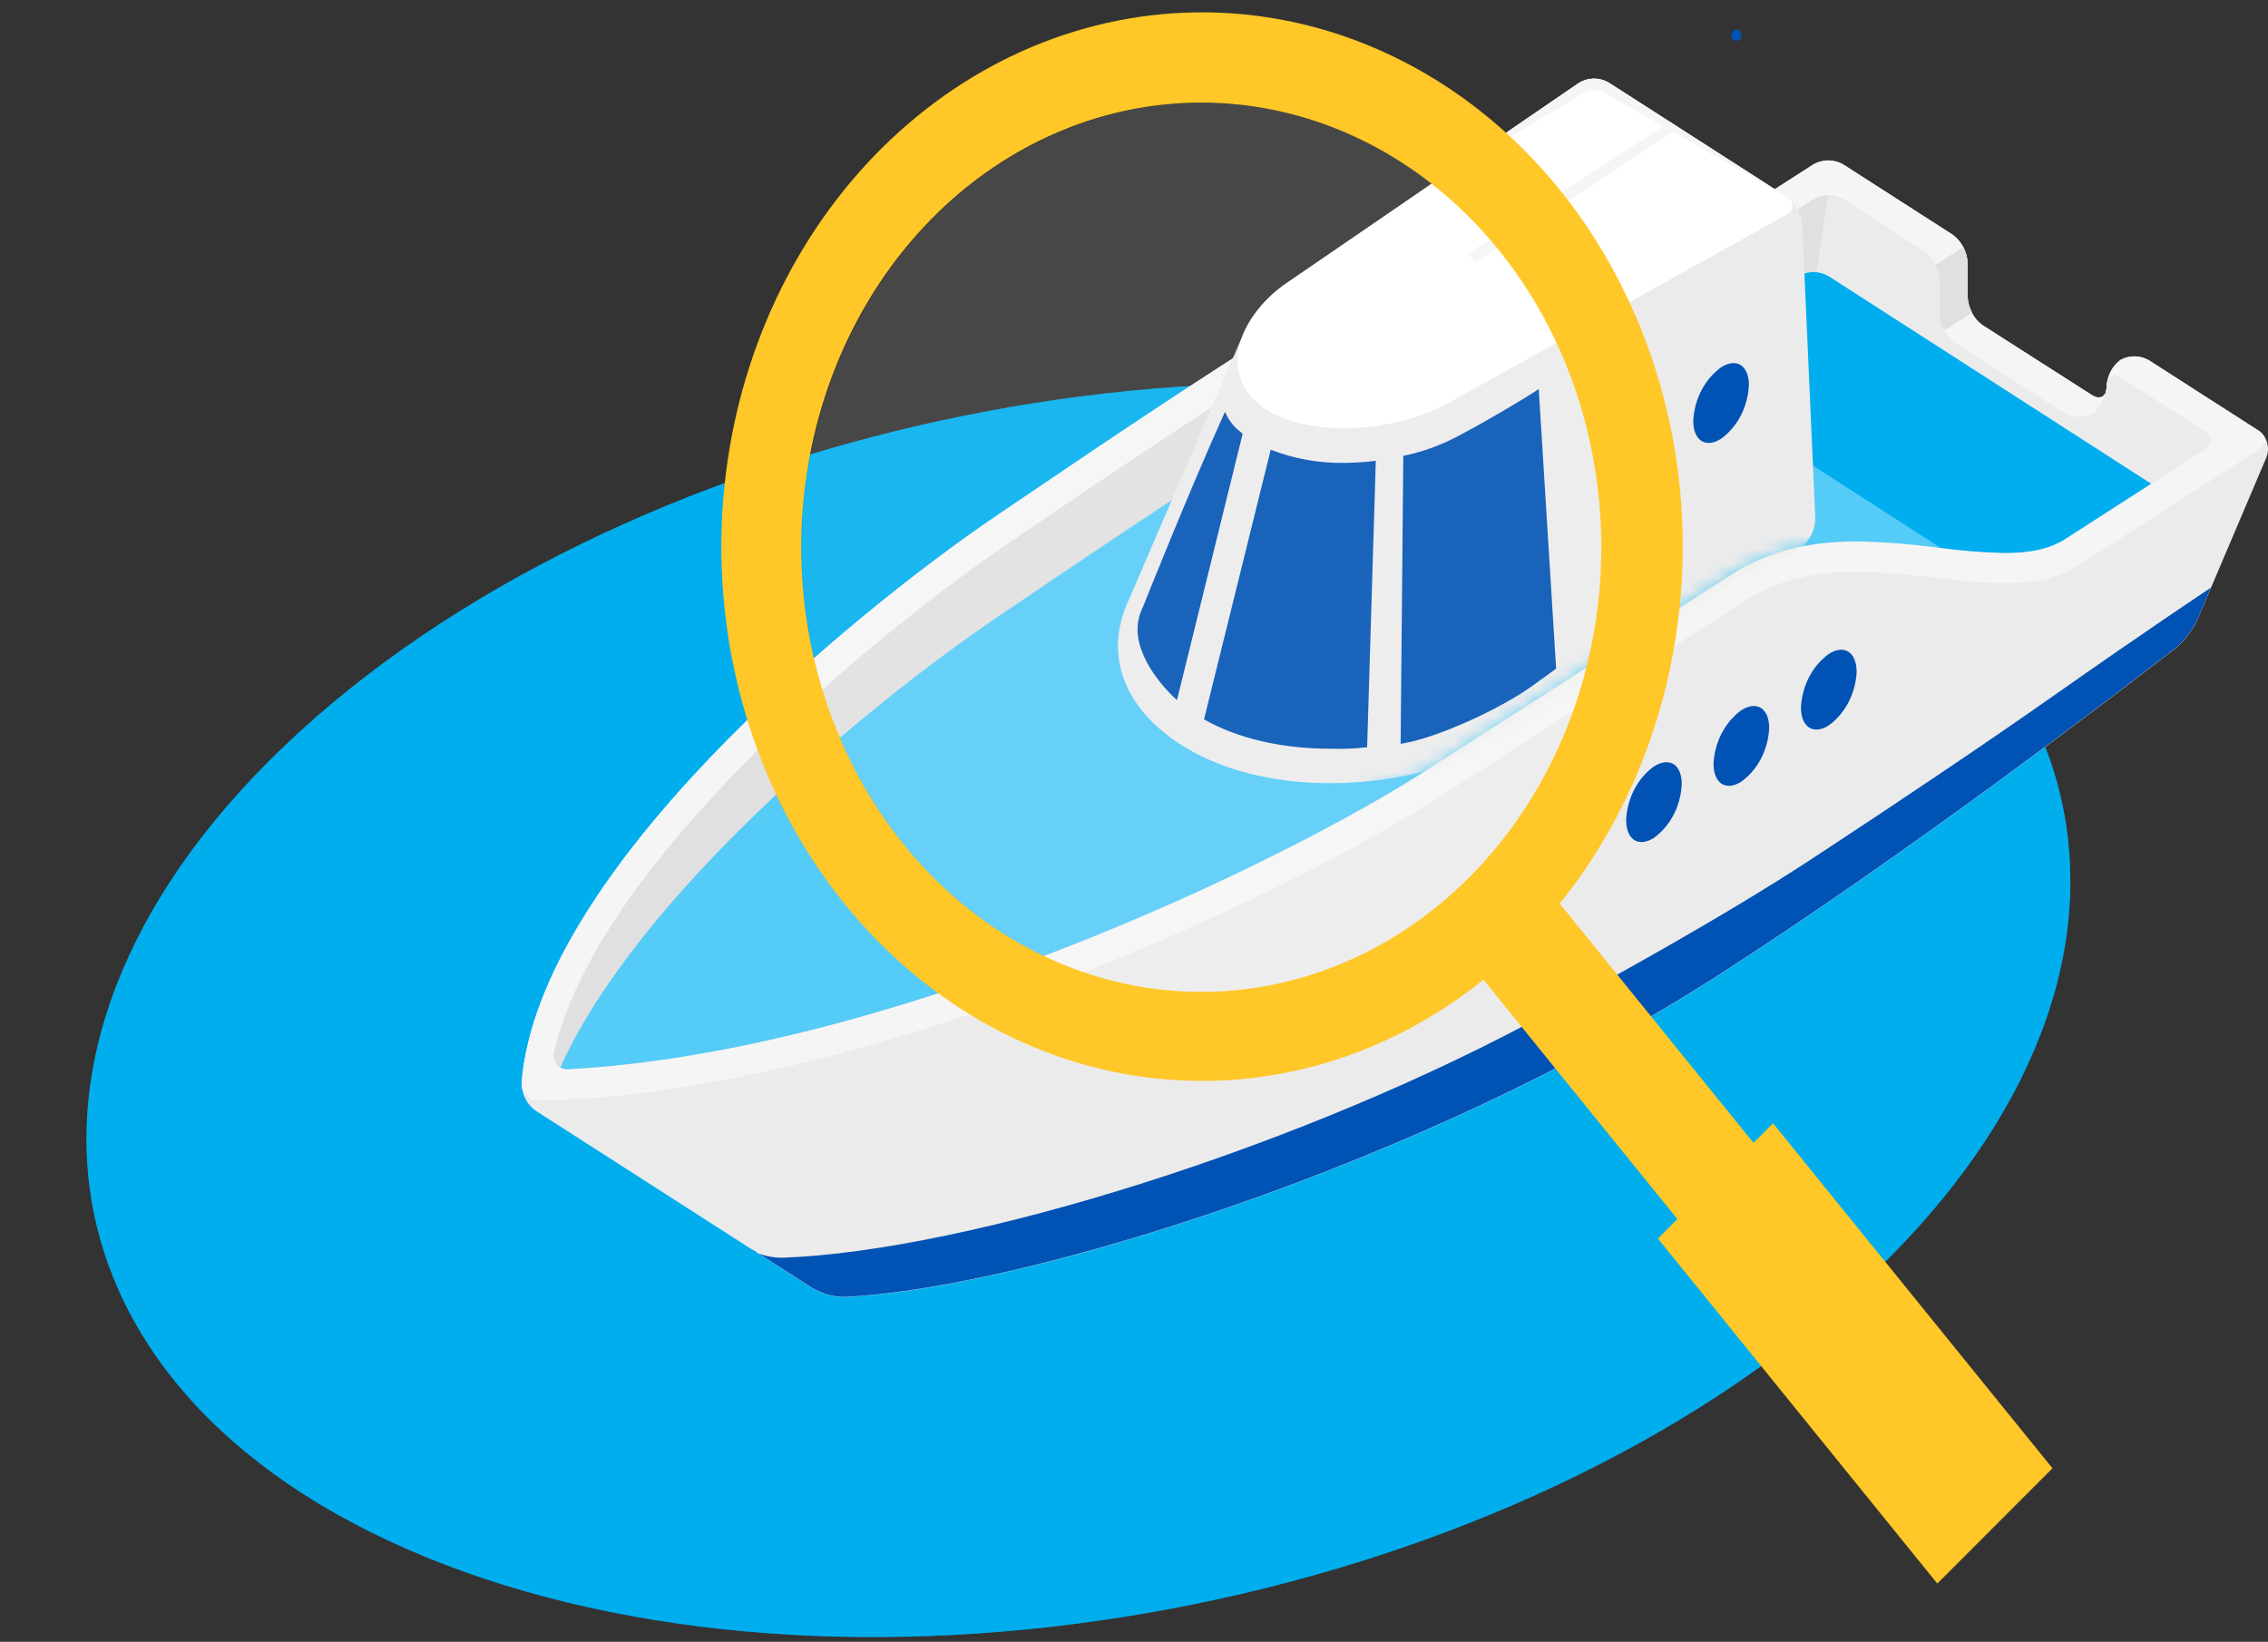 <svg width="163" height="118" viewBox="0 0 163 118" fill="none" xmlns="http://www.w3.org/2000/svg">
<rect x="0" y="0" width="163" height="118" fill="#333333" stroke="none"/>
<path d="M31.919 112.427C62.187 124.052 107.135 115.643 132.311 93.644C157.488 71.646 153.361 44.392 123.093 32.766C92.825 21.141 47.877 29.55 22.701 51.549C-2.476 73.547 1.651 100.802 31.919 112.427Z" fill="#00AEEF"/>
<path opacity="0.5" d="M31.919 112.427C62.187 124.052 107.135 115.643 132.311 93.644C157.488 71.646 153.361 44.392 123.093 32.766C92.825 21.141 47.877 29.55 22.701 51.549C-2.476 73.547 1.651 100.802 31.919 112.427Z" fill="#00AEEF"/>
<path d="M162.334 30.963L154.467 25.916C154.15 25.729 153.798 25.627 153.439 25.619C153.08 25.611 152.724 25.698 152.401 25.872C152.11 26.083 151.868 26.367 151.694 26.702C151.521 27.037 151.421 27.412 151.402 27.798C151.402 28.508 150.926 28.775 150.338 28.395L142.472 23.361C142.162 23.136 141.903 22.834 141.718 22.477C141.532 22.121 141.425 21.721 141.404 21.311V18.921C141.384 18.51 141.278 18.11 141.093 17.754C140.908 17.397 140.65 17.095 140.34 16.87L132.474 11.82C132.144 11.633 131.778 11.535 131.408 11.535C131.037 11.535 130.672 11.633 130.342 11.82L117.409 20.12C111.413 23.967 101.43 17.552 93.415 22.683C85.399 27.814 82.672 29.582 71.733 37.002C60.947 44.321 38.783 62.627 37.49 77.774C37.484 78.183 37.574 78.587 37.75 78.946C37.927 79.305 38.183 79.608 38.496 79.825L58.361 92.573C59.069 92.991 59.856 93.215 60.657 93.227C73.368 92.666 102.131 83.813 123.409 70.16C137.162 61.336 152.39 49.665 156.392 46.561C157.032 46.023 157.555 45.334 157.925 44.542L162.875 32.9C163.016 32.56 163.039 32.174 162.939 31.816C162.839 31.458 162.624 31.154 162.334 30.963Z" fill="#EBEBEB"/>
<path d="M130.342 11.799L117.409 20.099C111.413 23.946 101.429 17.532 93.414 22.662C85.399 27.793 82.672 29.561 71.733 36.981C60.947 44.3 38.782 62.607 37.49 77.753C37.477 77.93 37.498 78.108 37.551 78.275C37.605 78.443 37.689 78.595 37.8 78.724C37.91 78.852 38.044 78.952 38.192 79.019C38.34 79.085 38.499 79.116 38.659 79.109C62.465 78.625 92.332 64.419 103.412 57.31L125.41 43.182C133.399 38.051 143.405 44.465 149.401 40.618L162.333 32.319C162.922 31.939 162.922 31.329 162.333 30.95L154.467 25.904C154.15 25.716 153.798 25.614 153.439 25.607C153.079 25.599 152.724 25.686 152.401 25.86C152.109 26.07 151.867 26.355 151.694 26.689C151.52 27.024 151.42 27.399 151.402 27.785C151.402 28.496 150.926 28.762 150.338 28.383L142.471 23.361C142.161 23.136 141.903 22.833 141.717 22.477C141.532 22.121 141.424 21.721 141.404 21.31V18.92C141.384 18.509 141.278 18.11 141.093 17.753C140.908 17.397 140.65 17.094 140.34 16.869L132.473 11.819C132.145 11.629 131.78 11.528 131.41 11.525C131.039 11.521 130.673 11.615 130.342 11.799Z" fill="#F5F5F5"/>
<path d="M141.419 21.299V18.921C141.408 18.509 141.3 18.107 141.106 17.755L137.424 20.1V25.231L141.738 22.466C141.544 22.113 141.434 21.712 141.419 21.299Z" fill="#E0E0E0"/>
<path d="M39.832 75.562C42.956 62.172 62.182 46.028 72.761 38.847C83.674 31.435 86.383 29.703 94.399 24.572C96.316 23.341 98.553 22.772 101.441 22.772C103.256 22.809 105.068 22.95 106.87 23.196C108.592 23.43 110.325 23.564 112.06 23.599C114.682 23.599 116.697 23.091 118.393 21.985L130.342 14.315C130.672 14.13 131.037 14.033 131.408 14.033C131.778 14.033 132.143 14.13 132.474 14.315L138.339 18.113C138.649 18.338 138.907 18.641 139.093 18.997C139.278 19.353 139.386 19.753 139.407 20.164V22.586C139.426 22.998 139.533 23.398 139.717 23.755C139.902 24.112 140.16 24.416 140.471 24.641L148.337 29.687C148.654 29.875 149.006 29.977 149.365 29.984C149.724 29.992 150.08 29.905 150.403 29.731C150.694 29.52 150.936 29.235 151.109 28.901C151.283 28.567 151.383 28.191 151.402 27.806C151.402 27.095 151.881 26.825 152.47 27.204L158.393 30.975C158.981 31.35 158.985 31.96 158.393 32.339L148.413 38.742C147.324 39.432 145.954 39.755 144.055 39.755C142.456 39.71 140.859 39.575 139.272 39.351C137.333 39.092 135.382 38.945 133.429 38.911C129.819 38.911 126.957 39.67 124.418 41.301L102.421 55.43C91.998 62.115 63.99 75.598 40.82 76.845C40.67 76.869 40.517 76.85 40.375 76.791C40.234 76.731 40.108 76.633 40.009 76.505C39.911 76.377 39.843 76.223 39.812 76.058C39.781 75.894 39.788 75.723 39.832 75.562Z" fill="#E0E0E0"/>
<path d="M158.394 30.967L152.471 27.197C151.882 26.817 151.403 27.088 151.403 27.798C151.384 28.184 151.284 28.559 151.11 28.893C150.937 29.228 150.695 29.512 150.404 29.724C150.081 29.898 149.725 29.984 149.366 29.977C149.007 29.969 148.655 29.867 148.338 29.679L140.472 24.633C140.161 24.408 139.903 24.104 139.718 23.747C139.534 23.39 139.427 22.99 139.407 22.578V20.156C139.387 19.745 139.279 19.346 139.094 18.989C138.908 18.633 138.65 18.33 138.34 18.106L132.475 14.339C132.13 14.139 131.744 14.043 131.356 14.061L130.197 22.034L152.039 36.425L158.398 32.344C158.986 31.952 158.982 31.342 158.394 30.967Z" fill="#EBEBEB"/>
<path d="M154.604 34.765L148.43 38.737C147.358 39.427 145.971 39.742 144.072 39.742C142.519 39.708 140.968 39.585 139.427 39.375L119.151 26.328L129.269 19.836C129.599 19.651 129.964 19.555 130.335 19.555C130.705 19.555 131.07 19.651 131.401 19.836L154.604 34.765Z" fill="#00AEEF"/>
<path d="M139.463 39.384L139.271 39.36C137.331 39.097 135.381 38.948 133.428 38.912C129.818 38.912 126.952 39.675 124.417 41.305L102.427 55.414C91.997 62.115 63.993 75.598 40.819 76.846C40.628 76.856 40.439 76.809 40.27 76.709C45.878 64.344 62.221 50.768 71.67 44.357C82.594 36.95 85.296 35.214 93.315 30.071C95.229 28.84 97.466 28.27 100.354 28.27C102.167 28.302 103.978 28.437 105.779 28.674C107.503 28.91 109.236 29.045 110.973 29.078C113.595 29.078 115.61 28.569 117.306 27.463L119.122 26.288L139.463 39.384Z" fill="#55CBF7"/>
<path d="M58.36 92.557C59.067 92.975 59.854 93.199 60.655 93.211C73.366 92.65 102.129 83.797 123.407 70.144C137.16 61.32 152.388 49.649 156.39 46.545C157.03 46.007 157.553 45.317 157.923 44.526L158.9 42.233C158.9 42.233 154.24 45.326 147.79 49.863C142.808 53.363 136.714 57.464 130.253 61.703C123.792 65.942 115.476 70.479 111.412 72.707C93.696 82.424 69.603 89.916 56.257 90.393C55.578 90.417 54.441 90.207 53.991 89.751L58.36 92.557Z" fill="#0052B4"/>
<path d="M131.435 47C130.853 47.422 130.368 47.989 130.021 48.658C129.673 49.326 129.472 50.077 129.434 50.847C129.434 52.264 130.331 52.842 131.435 52.131C132.018 51.71 132.502 51.142 132.85 50.474C133.198 49.805 133.398 49.055 133.436 48.284C133.429 46.863 132.539 46.29 131.435 47Z" fill="#0052B4"/>
<path d="M125.152 51.042C124.57 51.464 124.086 52.033 123.738 52.702C123.391 53.371 123.19 54.121 123.151 54.893C123.151 56.31 124.048 56.883 125.152 56.177C125.734 55.754 126.218 55.185 126.565 54.516C126.912 53.847 127.112 53.097 127.15 52.325C127.15 50.909 126.256 50.335 125.152 51.042Z" fill="#0052B4"/>
<path d="M118.87 55.083C118.287 55.504 117.802 56.072 117.454 56.742C117.107 57.411 116.906 58.162 116.869 58.934C116.869 60.35 117.766 60.928 118.87 60.217C119.451 59.795 119.935 59.226 120.282 58.557C120.629 57.888 120.83 57.137 120.867 56.366C120.867 54.949 119.992 54.376 118.87 55.083Z" fill="#0052B4"/>
<mask id="mask0_1_8" style="mask-type:luminance" maskUnits="userSpaceOnUse" x="77" y="0" width="57" height="58">
<path d="M81.419 0L77.108 50.897C77.108 50.897 82.745 57.069 91.417 57.311C91.417 57.311 97.159 58.231 102.428 55.414L124.426 41.305C126.968 39.69 129.826 38.911 133.436 38.911V0H81.419Z" fill="white"/>
</mask>
<g mask="url(#mask0_1_8)">
<path d="M113.483 5.955L92.205 20.536C91.035 21.365 90.074 22.513 89.416 23.87L81.132 43.106L81.059 43.264L81.005 43.38C79.439 47.014 80.66 50.816 84.865 53.517C91.736 57.925 103.576 56.973 111.311 51.386L129.47 39.307C129.775 39.078 130.025 38.77 130.198 38.409C130.371 38.048 130.463 37.646 130.465 37.236L129.528 16.197C129.489 15.783 129.368 15.385 129.173 15.03C128.978 14.675 128.715 14.373 128.402 14.146L115.597 5.923C115.268 5.738 114.904 5.644 114.536 5.65C114.168 5.655 113.807 5.76 113.483 5.955Z" fill="#EBEBEB"/>
<path d="M98.877 33.118L98.255 53.706C97.366 53.805 96.472 53.84 95.579 53.811C92.118 53.811 88.933 53.069 86.532 51.7L91.326 32.323C93.028 32.982 94.82 33.302 96.621 33.268C97.375 33.261 98.127 33.211 98.877 33.118Z" fill="#0052B4"/>
<path d="M84.589 50.315L89.311 31.169C89.125 31.023 88.947 30.878 88.791 30.729C88.475 30.411 88.22 30.027 88.039 29.598C85.403 35.415 82.185 43.525 82.149 43.606C82.119 43.682 82.085 43.756 82.047 43.828L82.011 43.921C80.979 46.436 83.365 49.124 84.259 50.008L84.35 50.097C84.499 50.234 84.589 50.315 84.589 50.315Z" fill="#0052B4"/>
<path d="M111.838 48.059L110.105 49.31C107.883 50.925 103.205 53.081 100.663 53.46L100.855 32.763C102.333 32.461 103.763 31.925 105.105 31.173C106.953 30.196 109.546 28.654 110.588 27.963L111.838 48.059Z" fill="#0052B4"/>
<path d="M113.484 5.955C113.808 5.76 114.169 5.656 114.537 5.65C114.905 5.644 115.269 5.738 115.597 5.923L128.407 14.146C128.995 14.525 128.98 15.103 128.37 15.438L104.121 28.953C99.978 31.206 94.087 31.404 90.964 29.401C87.84 27.399 88.396 23.431 92.206 20.52L113.484 5.955Z" fill="white"/>
<path d="M113.484 5.954L101.91 13.887L113.669 6.75C113.932 6.589 114.226 6.501 114.526 6.495C114.826 6.489 115.122 6.564 115.39 6.713L128.196 14.012L115.597 5.938C115.27 5.751 114.907 5.654 114.539 5.657C114.171 5.66 113.809 5.762 113.484 5.954Z" fill="#F5F5F5"/>
<path d="M106.111 18.816L120.667 9.176L120.013 8.76L105.413 18.279L106.111 18.816Z" fill="#F5F5F5"/>
<path d="M123.695 26.398C123.113 26.82 122.628 27.389 122.281 28.058C121.933 28.727 121.732 29.477 121.694 30.249C121.694 31.666 122.591 32.239 123.695 31.532C124.277 31.11 124.761 30.541 125.108 29.872C125.455 29.203 125.655 28.453 125.692 27.681C125.692 26.264 124.799 25.691 123.695 26.398Z" fill="#0052B4"/>
<path d="M117.408 30.443C116.827 30.864 116.343 31.432 115.995 32.101C115.648 32.769 115.448 33.519 115.411 34.29C115.411 35.707 116.304 36.284 117.408 35.574C117.991 35.152 118.475 34.583 118.823 33.914C119.171 33.245 119.372 32.494 119.41 31.723C119.41 30.306 118.512 29.733 117.408 30.443Z" fill="#0052B4"/>
<path d="M125.155 2.536C125.155 2.615 125.134 2.693 125.094 2.76C125.054 2.826 124.997 2.878 124.931 2.908C124.864 2.939 124.791 2.947 124.721 2.931C124.651 2.916 124.586 2.877 124.535 2.821C124.484 2.765 124.45 2.693 124.436 2.614C124.422 2.536 124.429 2.455 124.456 2.381C124.484 2.307 124.53 2.244 124.59 2.2C124.65 2.156 124.72 2.132 124.792 2.132C124.888 2.132 124.981 2.174 125.049 2.25C125.117 2.326 125.155 2.428 125.155 2.536Z" fill="#0052B4"/>
</g>
<path d="M124.076 91.969L129.549 86.491L110.16 62.554L104.686 68.032L124.076 91.969Z" fill="#FFC727"/>
<path d="M139.233 113.812L147.511 105.526L127.428 80.73L119.151 89.016L139.233 113.812Z" fill="#FFC727"/>
<path d="M79.882 75.906C73.366 74.484 67.377 70.945 62.671 65.737C57.965 60.529 54.754 53.888 53.445 46.651C52.136 39.415 52.787 31.91 55.316 25.085C57.845 18.261 62.138 12.423 67.652 8.311C73.166 4.198 79.654 1.997 86.294 1.984C92.934 1.971 99.429 4.147 104.956 8.238C110.483 12.328 114.795 18.149 117.345 24.964C119.896 31.779 120.571 39.281 119.284 46.522C117.553 56.22 112.433 64.758 105.047 70.267C97.661 75.775 88.611 77.803 79.882 75.906ZM80.627 71.708C86.393 72.971 92.365 72.306 97.791 69.796C103.216 67.286 107.849 63.045 111.106 57.608C114.362 52.171 116.095 45.782 116.086 39.251C116.076 32.719 114.324 26.337 111.051 20.912C107.779 15.487 103.132 11.262 97.7 8.773C92.267 6.283 86.293 5.639 80.531 6.924C74.769 8.208 69.48 11.363 65.331 15.989C61.183 20.615 58.361 26.504 57.224 32.912C55.706 41.506 57.318 50.418 61.706 57.691C66.094 64.965 72.899 70.006 80.627 71.708Z" fill="#FFC727"/>
<path d="M116.213 31.157C115.346 27.285 113.88 23.611 111.879 20.298C107.342 12.78 100.304 7.573 92.313 5.822C84.323 4.072 76.033 5.921 69.269 10.964C62.505 16.007 57.821 23.83 56.246 32.713C54.671 41.595 56.335 50.809 60.872 58.327C64.252 63.939 69.053 68.31 74.669 70.886C80.284 73.463 86.462 74.129 92.418 72.801C98.375 71.473 103.843 68.21 108.13 63.425C112.417 58.64 115.331 52.549 116.502 45.923C117.384 41.037 117.285 35.995 116.213 31.157ZM114.544 45.478C113.264 52.735 109.76 59.274 104.628 63.98C99.497 68.686 93.055 71.269 86.403 71.287C79.75 71.306 73.297 68.759 68.145 64.081C62.992 59.403 59.459 52.884 58.146 45.634C56.834 38.384 57.825 30.853 60.949 24.324C64.073 17.795 69.138 12.673 75.279 9.83C81.421 6.987 88.259 6.6 94.629 8.735C100.999 10.869 106.505 15.393 110.21 21.535C114.451 28.563 116.011 37.173 114.549 45.478H114.544ZM116.213 31.157C115.346 27.285 113.88 23.611 111.879 20.298C107.342 12.78 100.304 7.573 92.313 5.822C84.323 4.072 76.033 5.921 69.269 10.964C62.505 16.007 57.821 23.83 56.246 32.713C54.671 41.595 56.335 50.809 60.872 58.327C64.252 63.939 69.053 68.31 74.669 70.886C80.284 73.463 86.462 74.129 92.418 72.801C98.375 71.473 103.843 68.21 108.13 63.425C112.417 58.64 115.331 52.549 116.502 45.923C117.384 41.037 117.285 35.995 116.213 31.157ZM114.544 45.478C113.264 52.735 109.76 59.274 104.628 63.98C99.497 68.686 93.055 71.269 86.403 71.287C79.75 71.306 73.297 68.759 68.145 64.081C62.992 59.403 59.459 52.884 58.146 45.634C56.834 38.384 57.825 30.853 60.949 24.324C64.073 17.795 69.138 12.673 75.279 9.83C81.421 6.987 88.259 6.6 94.629 8.735C100.999 10.869 106.505 15.393 110.21 21.535C114.451 28.563 116.011 37.173 114.549 45.478H114.544ZM119.94 30.136C117.911 20.948 112.903 12.915 105.874 7.578C98.845 2.241 90.292 -0.023 81.853 1.219C73.415 2.461 65.687 7.122 60.15 14.309C54.613 21.495 51.658 30.7 51.852 40.159C52.045 49.618 55.373 58.665 61.198 65.564C67.023 72.463 74.934 76.729 83.414 77.544C91.894 78.358 100.347 75.664 107.15 69.978C113.953 64.292 118.628 56.015 120.279 46.733C121.26 41.24 121.146 35.575 119.945 30.136H119.94ZM118.321 46.306C116.77 55.061 112.367 62.871 105.954 68.238C99.542 73.606 91.573 76.153 83.575 75.39C75.577 74.628 68.114 70.611 62.617 64.108C57.12 57.606 53.977 49.077 53.79 40.156C53.602 31.236 56.385 22.553 61.603 15.773C66.821 8.993 74.107 4.593 82.064 3.417C90.021 2.241 98.089 4.372 104.719 9.401C111.35 14.43 116.077 22.003 117.993 30.668C119.134 35.791 119.248 41.129 118.326 46.306H118.321ZM111.879 20.298C107.342 12.78 100.304 7.573 92.313 5.822C84.323 4.072 76.033 5.921 69.269 10.964C62.505 16.007 57.821 23.83 56.246 32.713C54.671 41.595 56.335 50.809 60.872 58.327C64.252 63.939 69.053 68.31 74.669 70.886C80.284 73.463 86.462 74.129 92.418 72.801C98.375 71.473 103.843 68.21 108.13 63.425C112.417 58.64 115.331 52.549 116.502 45.923C117.38 41.043 117.279 36.007 116.207 31.175C115.344 27.298 113.879 23.617 111.879 20.298ZM114.549 45.478C113.27 52.735 109.765 59.274 104.634 63.98C99.502 68.686 93.061 71.269 86.408 71.287C79.755 71.306 73.303 68.759 68.15 64.081C62.998 59.403 59.464 52.884 58.152 45.634C56.84 38.384 57.83 30.853 60.954 24.324C64.079 17.795 69.143 12.673 75.285 9.83C81.426 6.987 88.265 6.6 94.635 8.735C101.004 10.869 106.511 15.393 110.216 21.535C114.454 28.564 116.013 37.174 114.549 45.478Z" fill="#FFC727"/>
<path d="M110.228 21.528C113.935 27.664 115.614 35.04 114.977 42.397C114.341 49.755 111.429 56.639 106.737 61.877C102.045 67.115 95.865 70.383 89.249 71.123C82.632 71.863 75.99 70.03 70.453 65.936C64.917 61.842 60.829 55.741 58.886 48.672C56.944 41.602 57.267 34.003 59.8 27.169C62.333 20.335 66.921 14.689 72.779 11.194C78.639 7.698 85.407 6.569 91.931 7.999C99.401 9.638 105.981 14.503 110.228 21.528Z" fill="white" fill-opacity="0.1"/>
</svg>
